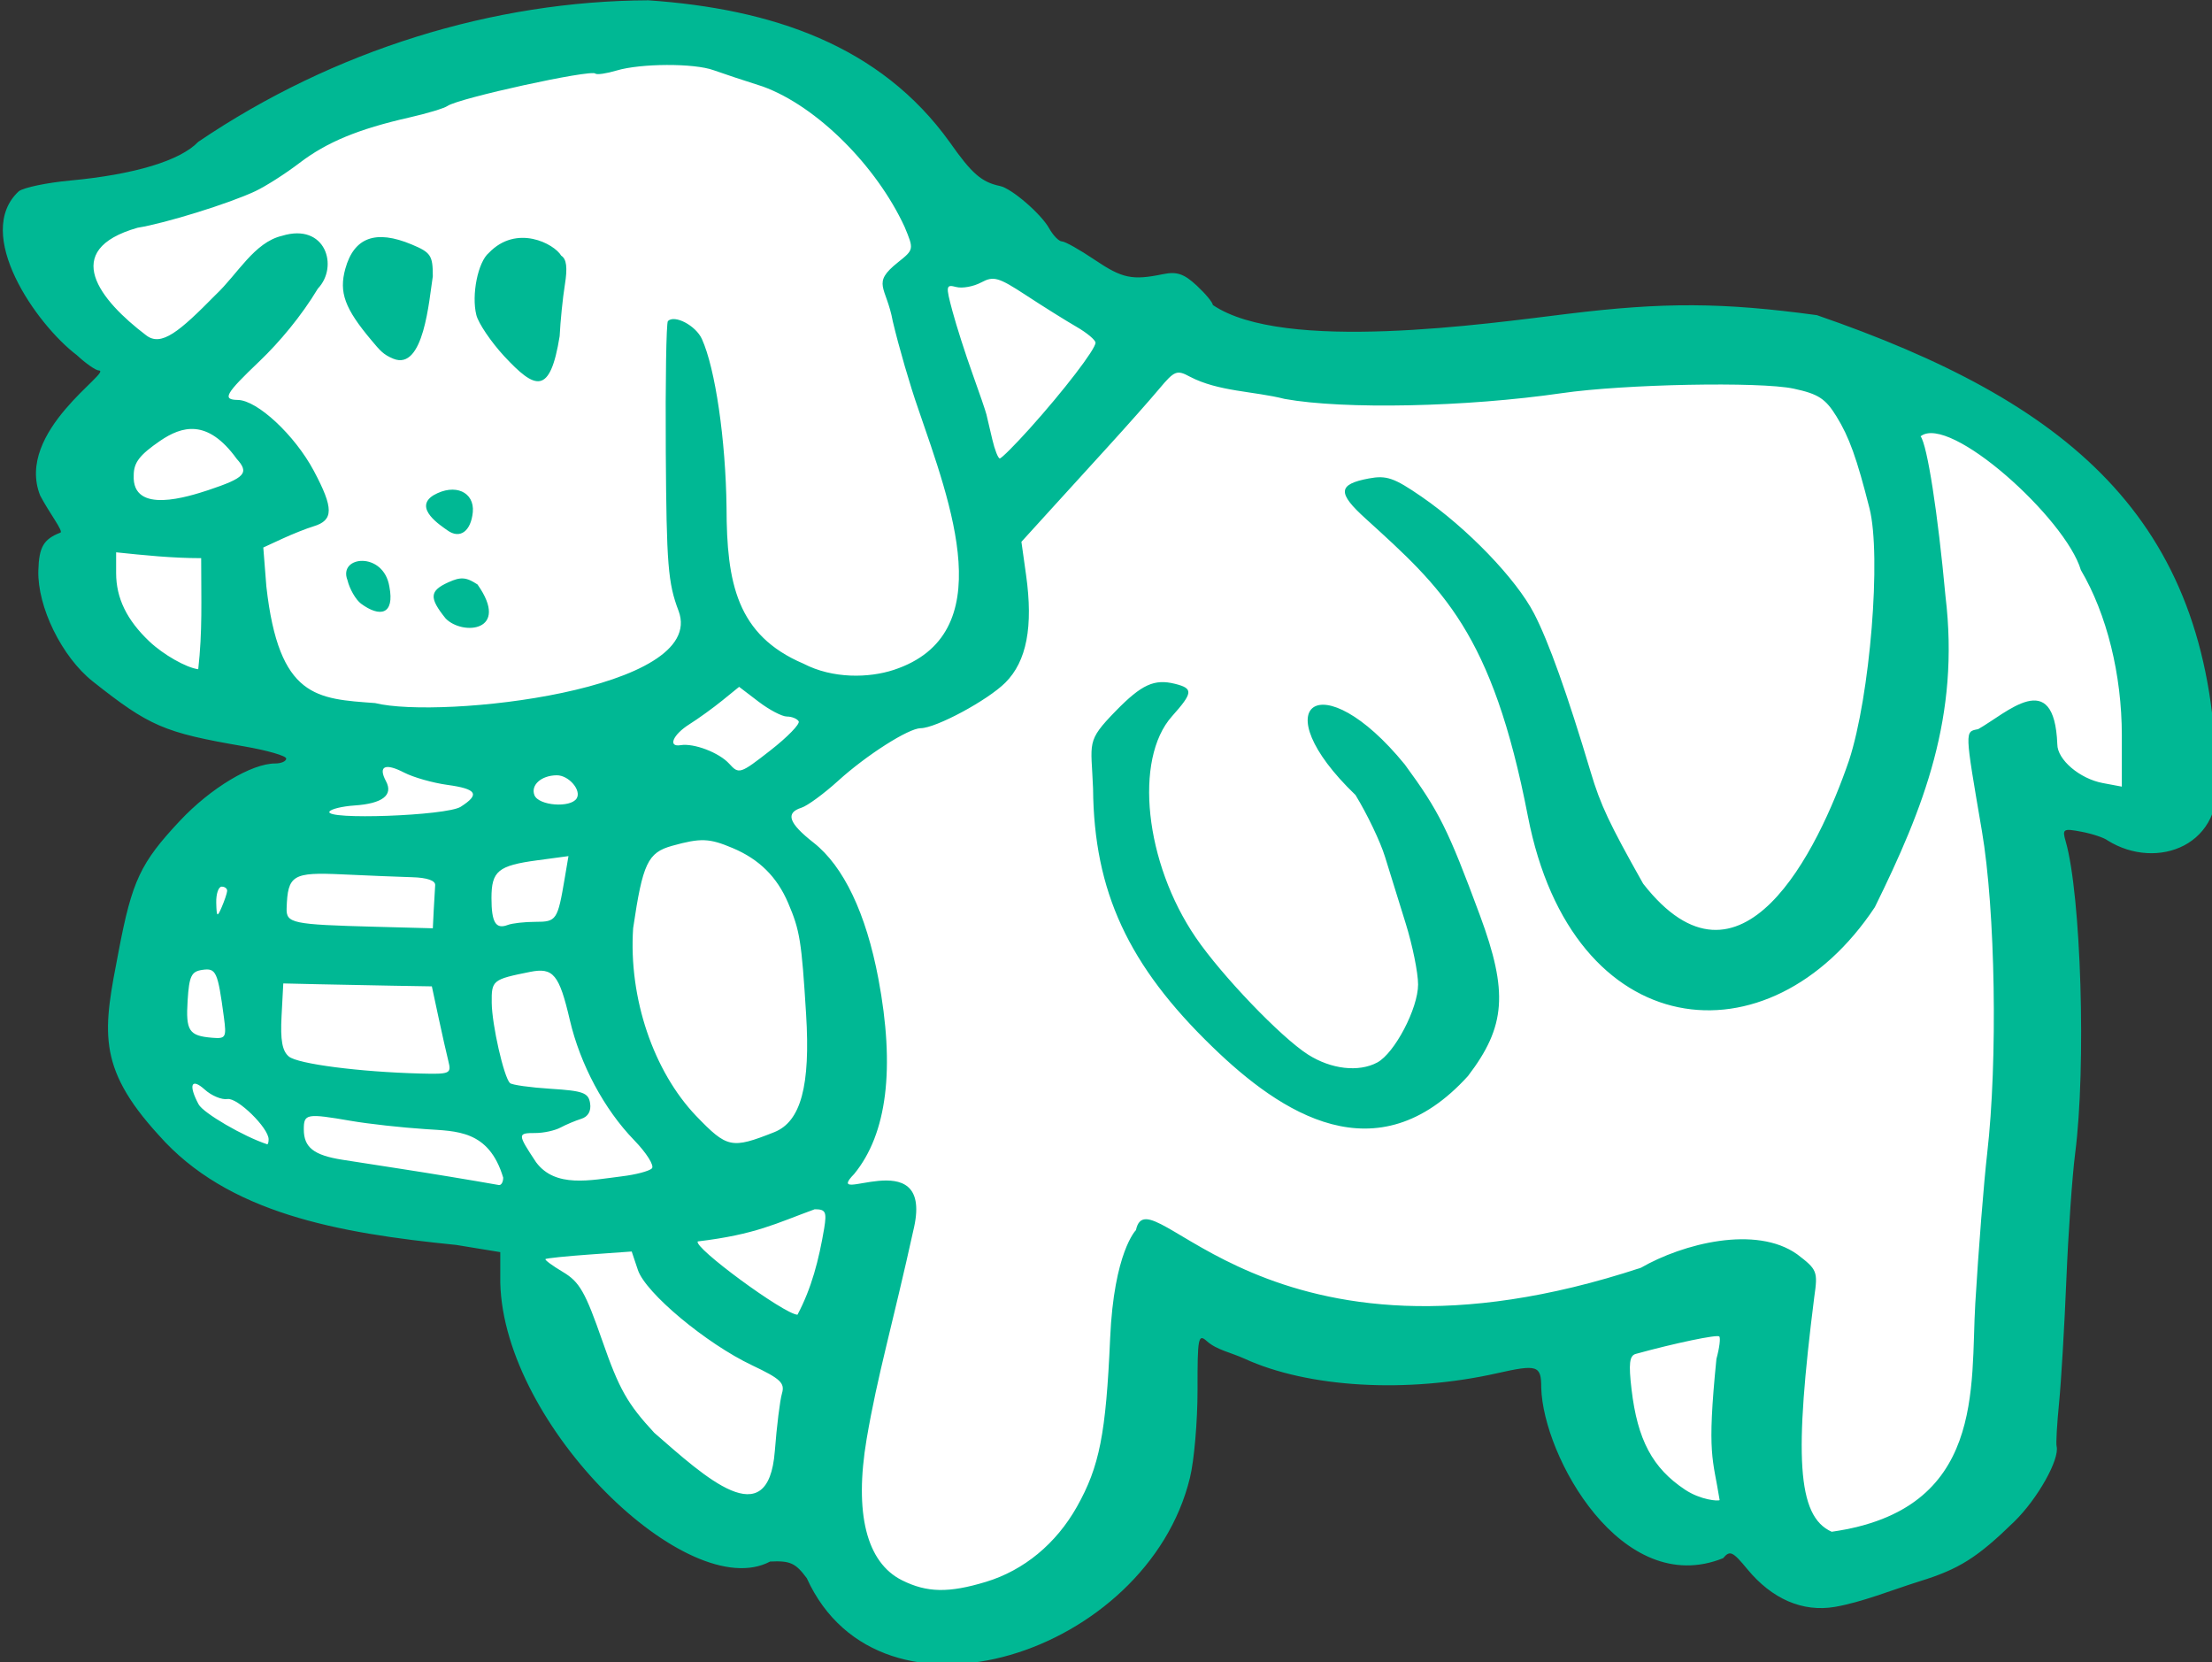 <?xml version="1.0" ?><svg height="148.106mm" viewBox="0 0 197.139 148.106" width="197.139mm" xmlns="http://www.w3.org/2000/svg">
    <rect x="0" y="0" width="197.139" height="148.106" fill="#333333" stroke="none"/>
    <path color="#000" d="m 618.566,99.11 c 25.264,-16.957 120.534,-48.141 153.42,-16.322 32.886,31.819 63.725,65.162 119.687,61.605 55.962,-3.557 126.603,-20.387 156.807,32.136 30.204,52.523 23.359,74.943 -10.091,60.462 1.835,46.553 2.329,71.005 -3.811,126.386 -6.14,55.381 -52.01,64.654 -59.985,45.537 -7.974,-19.117 -27.381,18.101 -44.6,-41.345 -2.329,-5.965 -58.452,13.039 -92.306,-14.544 -2.565,-2.09 8.771,74.643 -39.943,76.594 -23.782,0.953 -37.049,-20.895 -37.049,-20.895 0,0 -47.357,7.365 -67.606,-67.131 -15.591,-8.953 -83.696,6.288 -85.531,-51.19 -1.835,-57.477 47.494,-58.366 47.494,-58.366 0,0 -64.289,-14.734 -61.82,-46.045 2.47,-31.311 13.832,-39.44 13.832,-39.44 0,0 -49.893,-36.455 11.503,-47.442 z" fill="#FFFFFF" overflow="visible" paint-order="fill markers stroke" transform="translate(32.011,86.034) matrix(0.392,0,0,0.392,-257.111,-109.616)"/>
    <path d="m 757.654,418.885 c -2.545,-3.442 -3.777,-4.001 -8.333,-3.779 -18.571,9.862 -60.577,-30.722 -61.347,-63.403 v -6.925 l -10,-1.637 c -27.055,-2.712 -52.016,-7.214 -67.667,-24.978 -14.385,-15.718 -12.518,-23.998 -9.099,-41.798 3.049,-16.018 4.96,-20.08 13.956,-29.662 6.958,-7.412 16.268,-13.005 21.646,-13.005 1.373,0 2.497,-0.504 2.497,-1.12 0,-0.616 -4.35,-1.868 -9.667,-2.782 -18.111,-3.114 -21.419,-4.536 -34.317,-14.752 -7.021,-5.561 -12.61,-16.949 -12.373,-25.21 0.153,-5.346 1.193,-7.128 5.023,-8.609 0.734,-0.284 -2.505,-4.434 -4.602,-8.42 -5.797,-14.602 16.631,-28.291 13.338,-28.441 -0.696,0 -2.946,-1.565 -5,-3.478 -9.249,-7.002 -23.633,-27.621 -13.186,-37.268 1.156,-0.845 6.385,-1.935 11.622,-2.421 14.618,-1.359 25.06,-4.51 29.162,-8.802 30.89,-20.923 67.213,-32.028 102.323,-32.17 28.038,1.942 52.717,10.18 68.556,32.289 4.991,7.115 7.216,9.049 11.429,9.93 2.61,0.546 9.297,6.305 11.131,9.587 0.922,1.65 2.239,3 2.925,3 0.686,0 4.022,1.872 7.412,4.16 6.302,4.253 8.547,4.727 15.556,3.285 3.144,-0.647 4.784,-0.094 7.667,2.587 2.017,1.875 3.667,3.865 3.667,4.421 16.094,10.946 62.367,4.226 80.667,2.013 21.922,-2.684 35.228,-2.615 56.667,0.294 56.687,19.577 89.267,45.878 90.803,103.707 2.329,16.991 -13.583,22.633 -24.666,15.718 -0.808,-0.63 -3.49,-1.529 -5.958,-1.998 -4.175,-0.792 -4.428,-0.642 -3.622,2.146 3.517,12.167 4.705,51.232 2.159,70.998 -0.661,5.133 -1.559,18.033 -1.996,28.667 -0.437,10.633 -1.182,23.233 -1.656,28 -0.474,4.767 -0.728,9.206 -0.564,9.864 0.738,2.958 -4.316,11.955 -9.622,17.131 -8.403,8.196 -12.546,10.808 -21.544,13.58 -6.375,2.006 -13.138,4.758 -19.28,5.814 -7.298,1.227 -14.263,-1.785 -19.877,-8.596 -3.322,-4.03 -3.966,-4.321 -5.492,-2.482 -23.106,9.302 -40.972,-23.248 -41.352,-38.764 0,-5.058 -0.858,-5.34 -10,-3.283 -20.556,4.626 -43.056,3.322 -57.535,-3.334 -2.878,-1.312 -6.277,-1.979 -8.441,-3.91 -2.012,-1.821 -2.185,-0.944 -2.167,11 0.011,7.138 -0.769,16.153 -1.731,20.032 -9.695,39.951 -70.278,59.805 -87.111,22.802 z m 40.751,0.833 c 8.618,-2.615 15.947,-8.669 20.68,-17.083 5.126,-9.113 6.593,-16.556 7.544,-38.27 0.859,-19.622 5.868,-24.6 5.868,-24.6 2.994,-13.916 29.083,36.852 114.81,8.561 9.517,-5.484 26.147,-9.747 35.544,-3.044 4.535,3.459 4.704,3.882 3.864,9.683 -4.523,35.817 -4.011,49.846 3.96,53.37 35.096,-4.947 31.51,-32.996 32.652,-51.971 0.724,-12.1 1.938,-27.402 2.698,-34.005 2.432,-21.125 1.872,-55.319 -1.2,-73.328 -3.943,-23.118 -3.921,-22.521 -0.856,-23.128 6.476,-3.614 17.317,-14.337 18.003,3.435 0,3.495 5.082,7.83 10.333,8.814 l 4.333,0.812 v -11.66 c 0,-13.791 -3.415,-27.568 -9.312,-37.569 -3.428,-11.681 -29.852,-35.566 -36.438,-30.403 1.515,1.984 3.923,17.456 5.66,36.366 3.285,27.291 -4.924,48.045 -16.064,70.667 -23.986,36.159 -68.788,31.416 -78.878,-20.667 -8.113,-41.876 -19.492,-51.832 -36.845,-67.613 -6.529,-5.887 -6.385,-7.842 0.673,-9.166 4.028,-0.756 5.753,-0.16 12.009,4.149 10.398,7.161 21.487,18.675 25.567,26.545 3.318,6.401 7.542,18.226 12.887,36.085 2.228,7.445 4.181,11.597 11.914,25.331 22.132,28.362 39.759,-7.446 46.8,-27.997 4.797,-14.631 7.39,-46.557 4.657,-57.333 -2.895,-11.414 -4.609,-16.182 -7.502,-20.876 -2.501,-4.057 -4.136,-5.119 -9.732,-6.319 -7.637,-1.638 -38.536,-1.036 -52.73,1.027 -21.769,3.164 -49.544,3.741 -62.99,1.31 -7.02,-1.784 -15.06,-1.652 -21.554,-5.056 -2.957,-1.601 -3.507,-1.384 -6.968,2.754 -2.066,2.471 -7.314,8.393 -11.661,13.16 -4.347,4.767 -10.553,11.581 -13.79,15.143 l -5.886,6.476 1.057,7.524 c 1.653,11.769 0.144,19.634 -4.696,24.474 -4.029,4.029 -15.767,10.345 -19.275,10.371 -2.76,0.02 -12.325,6.121 -18.766,11.968 -3.224,2.927 -6.974,5.675 -8.333,6.107 -3.712,1.178 -2.908,3.499 2.752,7.938 6.84,5.365 11.945,16.079 14.747,30.946 3.831,20.329 1.983,35.225 -5.503,44.358 -7.666,7.879 17.865,-7.68 13.636,12.005 -5.051,22.911 -8.286,33.442 -10.809,48.258 -2.844,16.862 -0.039,28.061 8.041,32.098 5.671,2.834 10.624,2.926 19.097,0.355 z m 51.49,-121.593 c -19.158,-18.52 -26.944,-35.354 -27.148,-58.695 -0.403,-10.65 -1.69,-10.648 5.158,-17.661 5.897,-6.04 8.77,-7.352 13.498,-6.166 4.17,1.047 4.078,2.006 -0.708,7.367 -8.714,9.76 -6.187,33.311 5.396,50.285 5.894,8.638 19.382,22.7 25.523,26.61 5.256,3.346 11.521,4.066 15.739,1.808 3.955,-2.117 9.288,-12.297 9.288,-17.731 0,-2.67 -1.268,-8.918 -2.817,-13.883 -1.55,-4.965 -3.672,-11.801 -4.717,-15.19 -1.045,-3.389 -4.058,-9.689 -6.696,-14 -21.294,-20.442 -7.942,-30.385 11.201,-6.946 7.789,10.617 9.844,14.741 17.083,34.283 6.475,17.478 5.898,25.265 -2.706,36.533 -20.752,22.89 -42.531,8.49 -58.094,-6.614 z m 114.576,70.92 c 0.683,-2.475 0.973,-4.77 0.643,-5.1 -0.49,-0.49 -10.072,1.512 -18.983,3.966 -1.434,0.395 -1.649,2.195 -0.962,8.043 1.352,11.504 4.777,17.923 12.182,22.828 3.525,2.335 7.557,2.643 7.848,2.352 -1.51,-9.545 -2.942,-9.978 -0.728,-32.089 z m -214.08,20.987 c 0.439,-5.683 1.171,-11.591 1.626,-13.129 0.703,-2.377 -0.313,-3.335 -6.789,-6.402 -10.44,-4.943 -24.212,-16.436 -25.965,-21.668 l -1.407,-4.199 -9.608,0.687 c -5.284,0.378 -9.783,0.843 -9.998,1.034 -0.215,0.191 1.585,1.52 4,2.954 3.741,2.222 5.062,4.536 8.934,15.649 3.824,10.976 5.694,14.285 11.81,20.891 11.487,9.996 25.898,23.428 27.397,4.183 z m 11.226,-50.667 c 0.612,-3.761 0.327,-4.333 -2.154,-4.333 -8.848,3.224 -13.41,5.731 -26.575,7.308 -1.226,1.226 19.628,16.561 22.658,16.662 3.198,-6.026 4.844,-12.385 6.072,-19.637 z m -72.977,-11.524 c -3.269,-10.9 -10.72,-10.538 -17.623,-11.023 -5.341,-0.345 -12.971,-1.188 -16.956,-1.873 -10.154,-1.747 -10.755,-1.639 -10.755,1.923 0,4.096 2.26,5.88 8.751,6.907 2.887,0.457 8.849,1.383 13.249,2.058 6.496,0.997 16.491,2.647 22.333,3.688 0.55,0.098 1,-0.658 1,-1.679 z m 26.991,-0.298 c 3.122,-0.372 6.184,-1.178 6.806,-1.791 0.622,-0.613 -1.201,-3.517 -4.05,-6.453 -6.785,-6.991 -12.246,-17.201 -14.601,-27.294 -2.415,-10.354 -3.764,-11.987 -9.026,-10.933 -8.563,1.715 -8.79,1.899 -8.729,7.05 0.06,5.008 2.744,16.824 4.138,18.218 0.424,0.424 4.603,1.012 9.287,1.307 7.379,0.464 8.573,0.905 8.943,3.3 0.271,1.756 -0.458,3.041 -2,3.522 -1.335,0.417 -3.469,1.314 -4.742,1.994 -1.273,0.68 -3.823,1.236 -5.667,1.236 -4.152,0 -4.148,0.187 0.127,6.647 4.395,5.899 12.323,4.082 19.512,3.198 z m -80.324,-8.409 c 0,-2.593 -7.089,-9.532 -9.355,-9.158 -1.297,0.214 -3.622,-0.754 -5.168,-2.151 -3.058,-2.763 -3.764,-1.067 -1.398,3.355 1.058,1.978 10.238,7.322 15.587,9.076 0.183,0.06 0.333,-0.445 0.333,-1.122 z m 114.942,-1.619 c 6.065,-2.395 8.27,-10.55 7.256,-26.84 -1.04,-16.71 -1.411,-19.009 -4.076,-25.252 -2.541,-5.953 -6.574,-9.946 -12.618,-12.495 -5.338,-2.251 -7.247,-2.323 -13.746,-0.518 -5.559,1.544 -6.704,3.958 -8.883,18.732 -1.057,15.94 4.675,32.582 14.324,42.676 7.064,7.329 8.035,7.532 17.744,3.697 z m -74.079,-16.173 c -0.417,-1.663 -1.432,-6.163 -2.255,-10 l -1.496,-6.977 -8.889,-0.149 c -4.889,-0.082 -12.489,-0.232 -16.89,-0.333 l -8,-0.184 -0.394,7.453 c -0.288,5.456 0.158,7.911 1.663,9.16 2.036,1.69 16.073,3.506 29.875,3.866 6.797,0.177 7.108,0.039 6.386,-2.837 z m -51.037,-9.999 c -1.383,-10.341 -1.761,-11.174 -4.873,-10.731 -2.521,0.358 -3.014,1.377 -3.368,6.958 -0.439,6.926 0.295,8.039 5.593,8.477 3.091,0.256 3.269,-0.061 2.648,-4.704 z m 47.707,-24.246 c 0.11,-2.236 0.26,-4.814 0.333,-5.728 0.084,-1.05 -1.83,-1.718 -5.2,-1.812 -2.933,-0.082 -10.077,-0.373 -15.874,-0.646 -11.352,-0.534 -12.455,0.134 -12.698,7.699 -0.11,3.426 1.221,3.703 20.24,4.208 l 13,0.345 z m 23.152,2.601 c 4.761,0 5.024,-0.389 6.617,-9.804 l 0.869,-5.137 -7.086,0.953 c -8.913,1.199 -10.419,2.441 -10.419,8.595 0,5.533 0.98,7.146 3.706,6.1 1.015,-0.39 3.856,-0.708 6.313,-0.708 z m -70.113,-7 c 0.052,-0.55 -0.506,-1 -1.24,-1 -0.733,0 -1.291,1.65 -1.24,3.667 0.083,3.249 0.224,3.363 1.24,1 0.63,-1.467 1.188,-3.117 1.24,-3.667 z m 53.094,-19.151 c 4.44,-2.828 3.693,-4.059 -3.023,-4.979 -3.313,-0.454 -7.737,-1.712 -9.831,-2.795 -4.342,-2.245 -5.965,-1.474 -4.127,1.96 1.695,3.168 -0.802,5.088 -7.177,5.517 -2.766,0.186 -5.318,0.807 -5.672,1.379 -1.22,1.974 26.618,0.964 29.83,-1.081 z m 26.369,-1.908 c 1.146,-1.854 -1.809,-5.28 -4.533,-5.255 -3.505,0.033 -5.955,2.212 -5.073,4.512 0.924,2.408 8.228,2.973 9.606,0.743 z m 50.473,-17.529 c -0.367,-0.593 -1.571,-1.079 -2.677,-1.079 -1.106,0 -4.002,-1.519 -6.436,-3.375 l -4.425,-3.375 -3.819,3.099 c -2.1,1.705 -5.469,4.137 -7.486,5.406 -3.763,2.368 -4.974,5.245 -2,4.753 3.03,-0.501 8.768,1.692 11.065,4.23 2.191,2.421 2.481,2.326 9.353,-3.041 3.901,-3.046 6.792,-6.025 6.425,-6.618 z m -27.303,-25.09 c -2.409,-6.34 -2.742,-10.48 -2.908,-36.185 -0.103,-15.964 0.113,-29.327 0.482,-29.695 1.523,-1.523 6.332,1.012 7.727,4.072 3.041,6.673 5.416,22.918 5.605,38.328 0.03,17.084 2.313,29.011 17.477,35.468 6.674,3.479 14.919,3.275 20.555,1.416 24.424,-8.058 12.941,-37.731 5.53,-59.398 -1.81,-5.136 -4.405,-14.061 -5.766,-19.833 -1.47,-8.003 -4.945,-8.525 1.18,-13.409 3.637,-2.9 3.644,-2.938 1.495,-8.082 -6.334,-13.714 -19.82,-27.361 -32.202,-31.87 -4.242,-1.347 -9.291,-3.022 -11.22,-3.721 -4.445,-1.612 -16.534,-1.568 -22.06,0.08 -2.328,0.694 -4.491,1.005 -4.805,0.69 -1.002,-1.002 -31.149,5.6 -33.628,7.365 -0.733,0.522 -4.633,1.699 -8.667,2.616 -11.642,2.645 -18.763,5.593 -24.986,10.343 -3.183,2.43 -7.713,5.321 -10.067,6.425 -5.978,2.804 -20.42,7.285 -26.732,8.294 -17.8,5.071 -8.549,16.495 1.927,24.436 3.456,2.697 7.584,-0.829 15.824,-9.201 4.967,-4.665 8.761,-11.916 15.07,-13.394 9.898,-3.047 12.972,6.965 8.159,11.995 -3.765,6.272 -8.785,12.217 -13.194,16.434 -7.89,7.521 -8.62,8.816 -5,8.874 4.438,0.07 12.955,8.011 17.266,16.095 4.551,8.535 4.539,11.249 -0.056,12.632 -1.582,0.476 -4.799,1.754 -7.149,2.84 l -4.272,1.974 0.699,8.877 c 2.856,25.432 11.521,25.498 24.723,26.485 14.831,3.684 75.723,-2.912 68.995,-20.952 z m -52.958,1.722 c -3.786,-4.706 -3.675,-6.269 0.582,-8.209 2.858,-1.302 4.077,-1.214 6.667,0.483 7.532,10.691 -3.377,11.692 -7.249,7.726 z m -19.254,-3.377 c -1.2,-0.917 -2.581,-3.323 -3.07,-5.348 -2.168,-5.55 8.209,-6.592 9.53,1.476 1.236,6.416 -2.14,7.057 -6.461,3.873 z m 19.641,-16.668 c -1.382,-1.012 -7.856,-5.059 -3.139,-7.971 4.895,-2.804 9.333,-0.701 8.932,3.824 -0.423,4.409 -2.956,6.222 -5.792,4.146 z m 12.912,-39.586 c -3.002,-3.257 -5.844,-7.461 -6.317,-9.342 -1.149,-4.577 0.362,-12.073 2.85,-14.138 6.307,-6.57 14.833,-2.094 16.456,0.654 1.2,0.742 1.446,2.709 0.823,6.569 -0.49,3.031 -1.025,8.304 -1.19,11.717 -2.19,13.555 -5.55,12.14 -12.621,4.539 z m -30.145,-3.572 c -6.098,-7.247 -7.443,-10.919 -5.963,-16.28 1.971,-7.14 6.902,-8.952 15.069,-5.54 4.382,1.831 4.824,2.495 4.824,7.252 -0.854,5.341 -2.033,21.575 -8.986,18.727 -2.299,-0.951 -3.018,-1.872 -4.943,-4.16 z m -38.737,49.493 c -6.651,-0.004 -12.815,-0.653 -19.333,-1.329 v 4.73 c 0,5.672 2.429,10.667 7.548,15.521 3.17,3.006 8.398,5.98 11.119,6.325 0.974,-8.73 0.667,-15.423 0.667,-25.248 z m 1.62,-15.464 c 8.391,-2.802 9.378,-3.89 6.456,-7.118 -6.687,-9.249 -12.531,-7.388 -17.398,-4.092 -4.697,3.232 -6.011,4.947 -6.011,7.85 -0.417,9.071 12.59,4.769 16.953,3.361 z m 186.785,-14.038 c 7.708,-8.573 14.929,-17.987 14.929,-19.464 0,-0.619 -1.95,-2.251 -4.333,-3.626 -2.383,-1.375 -7.519,-4.587 -11.413,-7.137 -6.328,-4.144 -7.416,-4.456 -10.246,-2.942 -1.741,0.932 -4.295,1.399 -5.676,1.038 -2.359,-0.617 -2.411,-0.287 -0.858,5.488 0.909,3.38 2.947,9.745 4.53,14.145 1.583,4.4 3.021,8.6 3.195,9.333 0.174,0.733 0.773,3.283 1.332,5.667 0.558,2.383 1.326,4.333 1.705,4.333 0.38,0 3.456,-3.076 6.836,-6.835 z" fill="#00B894" transform="translate(32.011,86.034) matrix(0.392,0,0,0.392,-257.111,-109.616)"/>
</svg>